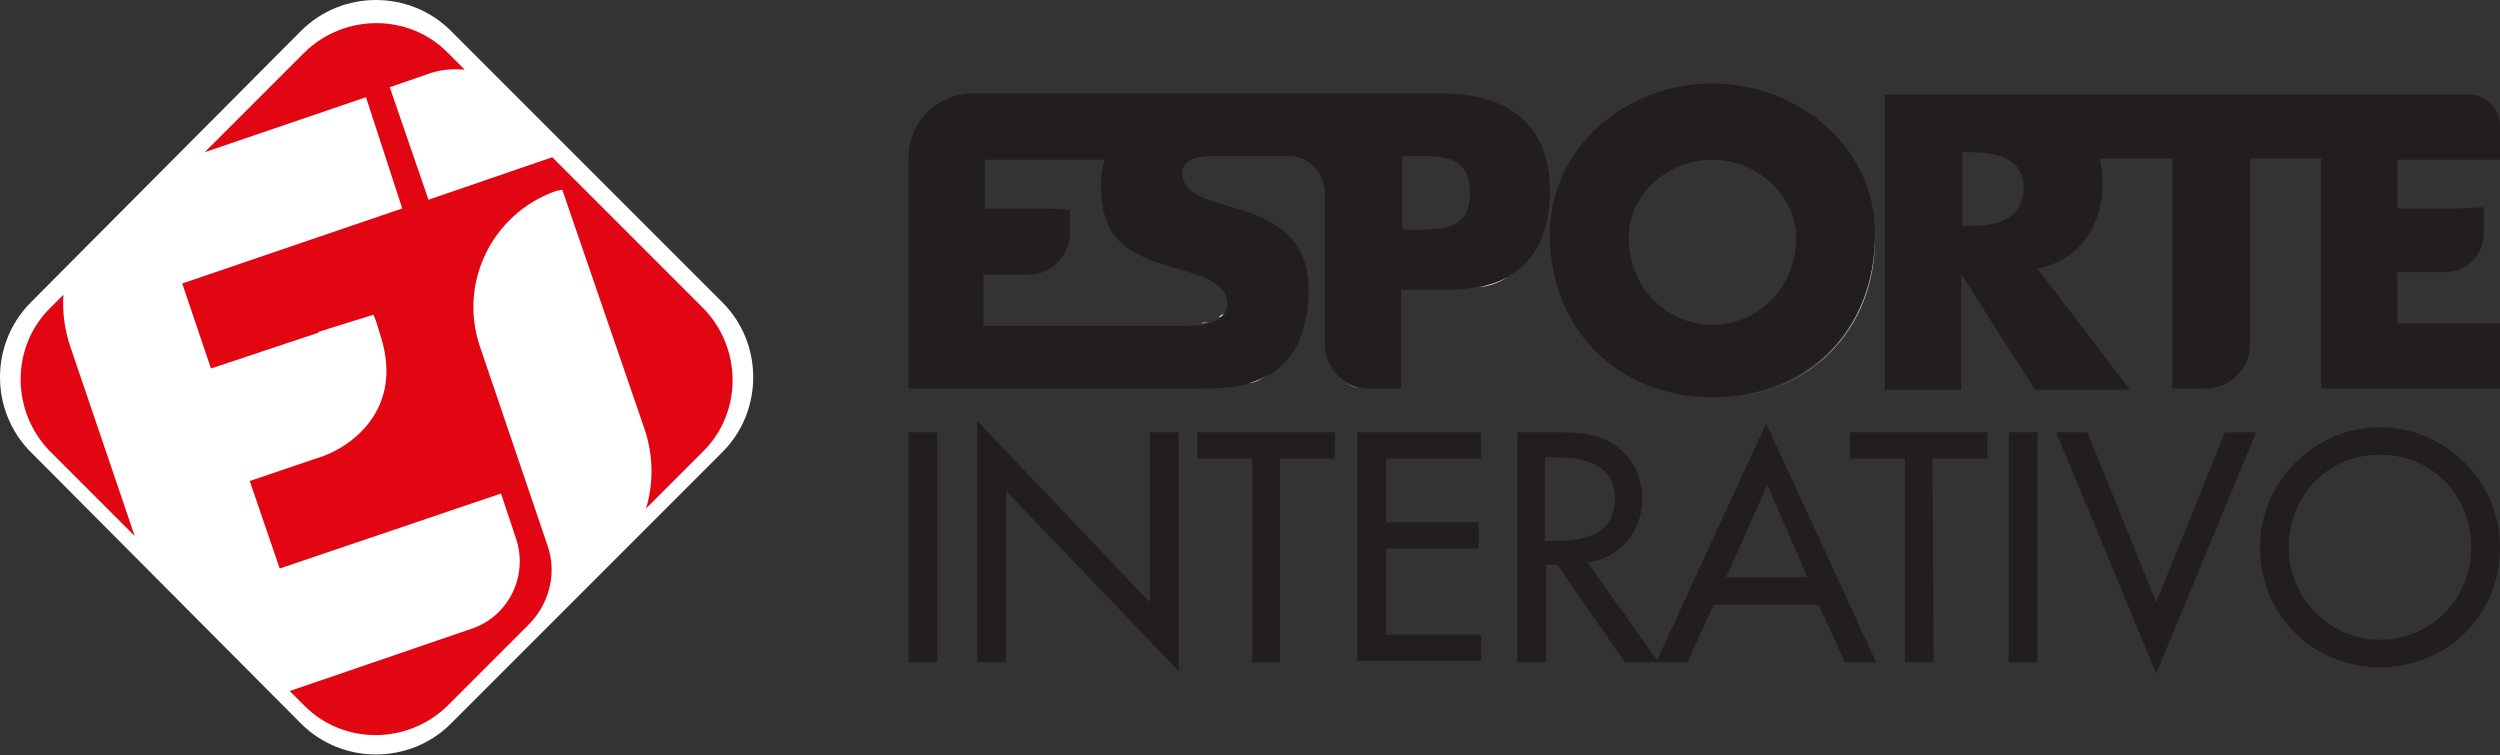 <svg width="298" height="90" viewBox="0 0 298 90" fill="none" xmlns="http://www.w3.org/2000/svg">
<rect x="0" y="0" width="298" height="90" fill="#333333" stroke="none"/>
<path d="M86.096 36.025L53.758 3.688C48.841 -1.229 40.794 -1.229 35.876 3.688L3.688 36.025C-1.229 40.943 -1.229 48.99 3.688 53.907L35.876 86.245C40.794 91.162 48.841 91.162 53.758 86.245L86.096 53.907C91.013 48.99 91.013 40.943 86.096 36.025Z" fill="white"/>
<path d="M44.519 37.515L44.817 38.261L45.413 40.198C48.096 48.841 41.837 53.162 38.559 54.355L29.767 57.335L33.343 67.766L59.719 58.825L61.507 64.19C62.998 68.66 60.613 73.429 56.292 74.919L34.535 82.37L36.323 84.158C40.943 88.778 48.543 88.778 53.311 84.158L62.998 74.472C65.531 71.939 66.425 68.213 65.233 64.935L57.186 41.241C54.653 33.641 58.676 25.445 66.276 22.763L67.021 22.614L76.856 51.225C77.9 54.355 77.9 57.633 77.005 60.613L83.86 53.758C88.48 49.139 88.48 41.539 83.86 36.77L65.829 18.739L51.076 23.806L46.457 10.394L50.778 8.904C52.268 8.308 53.907 8.159 55.398 8.308L53.311 6.222C48.692 1.602 41.092 1.602 36.323 6.222L24.402 18.143L43.625 11.586L47.947 24.849L21.72 33.79L25.147 43.923L38.111 39.602H37.813" fill="#E20613"/>
<path d="M8.457 41.539C7.712 39.453 7.414 37.217 7.563 35.131L5.923 36.77C1.304 41.39 1.304 48.99 5.923 53.758L16.057 63.892L8.457 41.539Z" fill="#E20613"/>
<path d="M171.93 11.139H159.562H157.922H115.899C111.727 11.139 108.299 14.567 108.299 18.739V46.308H128.268C128.268 46.308 137.954 46.308 142.425 46.308C146.001 46.308 149.577 46.308 152.409 43.923C155.24 41.539 155.985 37.962 155.985 34.386C155.985 28.723 152.26 26.19 147.342 24.849L144.958 24.104C143.319 23.657 140.934 22.763 140.934 20.676C140.934 18.739 143.17 18.59 144.809 18.59C146.15 18.59 150.323 18.59 153.601 18.59C155.985 18.59 157.922 20.527 157.922 23.061V41.092C157.922 43.923 160.307 46.308 163.138 46.308H166.864H167.013C167.013 46.308 167.013 45.115 167.013 43.774V34.535H172.228C180.275 34.535 184.746 30.959 184.746 22.614C184.746 14.716 179.53 11.139 171.93 11.139ZM124.691 24.849H117.389V19.037H131.695C131.397 19.931 131.248 20.974 131.248 22.166C131.248 29.021 134.974 30.512 140.785 32.151C142.723 32.747 146.299 33.641 146.299 36.174C146.299 38.708 143.021 38.857 140.785 38.857H128.119H117.24V32.747H122.605C125.287 32.747 127.523 30.512 127.523 27.829V24.998L124.691 24.849ZM168.652 27.382H167.162V18.59H168.652C172.228 18.59 175.209 18.59 175.209 23.061C175.209 27.382 171.93 27.382 168.652 27.382ZM204.118 9.947C193.985 9.947 184.746 17.398 184.746 27.978C184.746 39.304 192.942 47.351 204.118 47.351C215.295 47.351 223.491 39.304 223.491 27.978C223.64 17.547 214.252 9.947 204.118 9.947ZM204.118 38.708C198.605 38.708 194.134 34.237 194.134 28.276C194.134 23.359 198.605 19.037 204.118 19.037C209.632 19.037 214.102 23.508 214.102 28.276C214.102 34.237 209.632 38.708 204.118 38.708ZM292.933 24.849H285.78V19.037H298V15.014C298 12.927 296.361 11.288 294.275 11.288H280.267H276.69H238.393H234.369H224.683V46.457H233.773V32.896H233.922L242.565 46.457H253.89L242.863 32.002C247.781 31.108 250.612 26.935 250.612 22.017C250.612 20.825 250.463 19.931 250.314 18.888H258.957V42.88C258.957 43.625 258.957 46.308 258.957 46.308H262.981C265.812 46.308 268.196 43.923 268.196 41.092V18.888H276.69V46.308H298V38.559H285.78V32.449H291.443C293.976 32.449 296.063 30.363 296.063 27.829V24.7L292.933 24.849ZM234.667 26.935H233.922V18.143H234.816C237.796 18.143 241.224 18.739 241.224 22.465C241.075 26.339 237.796 26.935 234.667 26.935Z" fill="#221E1F"/>
<path d="M144.064 38.41C143.766 38.41 143.468 38.559 143.17 38.559C143.468 38.41 143.766 38.41 144.064 38.41Z" fill="white"/>
<path d="M146.448 36.025C146.448 36.323 146.448 36.621 146.299 36.919C146.448 36.621 146.448 36.323 146.448 36.025Z" fill="white"/>
<path d="M145.852 37.367C145.703 37.516 145.405 37.664 145.256 37.813C145.554 37.813 145.703 37.664 145.852 37.367Z" fill="white"/>
<path d="M151.217 44.669C150.472 45.115 149.726 45.414 148.832 45.712C149.726 45.563 150.472 45.115 151.217 44.669Z" fill="white"/>
<path d="M155.538 38.41C155.389 39.304 155.091 40.049 154.644 40.794C155.091 40.049 155.389 39.304 155.538 38.41Z" fill="white"/>
<path d="M152.26 43.923C153.005 43.327 153.601 42.731 154.048 41.986C153.601 42.731 153.005 43.327 152.26 43.923Z" fill="white"/>
<path d="M204.118 47.5C192.793 47.5 184.746 39.453 184.746 28.127C184.746 39.453 192.793 47.5 204.118 47.5C215.444 47.5 223.491 39.453 223.491 28.127C223.64 39.453 215.444 47.5 204.118 47.5Z" fill="white"/>
<path d="M162.095 46.308C161.35 46.159 160.754 45.861 160.307 45.562C160.754 45.861 161.499 46.159 162.095 46.308Z" fill="white"/>
<path d="M155.985 34.535C155.985 35.429 155.985 36.323 155.836 37.217C155.985 36.323 155.985 35.429 155.985 34.535C155.985 34.088 155.985 33.641 155.836 33.194C155.985 33.641 155.985 34.088 155.985 34.535Z" fill="white"/>
<path d="M179.679 33.045C178.636 33.641 177.593 33.939 176.401 34.237C177.593 34.088 178.785 33.641 179.679 33.045Z" fill="white"/>
<path d="M158.817 44.072C159.264 44.668 159.711 45.115 160.158 45.413C159.711 45.115 159.264 44.668 158.817 44.072Z" fill="white"/>
<path d="M111.727 78.943H108.299V51.523H111.727V78.943ZM116.495 50.182L137.06 71.79V51.523H140.487V79.986L119.923 58.527V78.943H116.495V50.182ZM152.707 78.943H149.279V54.653H142.723V51.523H159.115V54.653H152.558V78.943H152.707ZM161.797 51.523H176.55V54.653H165.224V62.253H176.252V65.382H165.224V75.664H176.55V78.794H161.797V51.523ZM197.71 78.943H193.687L185.64 67.319H184.299V78.943H180.871V51.523H185.044C187.428 51.523 190.11 51.523 192.197 52.864C194.432 54.206 195.773 56.739 195.773 59.421C195.773 63.296 193.091 66.574 189.216 67.021L197.71 78.943ZM184.15 64.488H185.193C188.62 64.488 192.495 63.892 192.495 59.421C192.495 55.1 188.471 54.504 185.044 54.504H184.15V64.488ZM204.267 72.088L201.138 78.943H197.412L210.526 50.48L223.64 78.943H219.914L216.785 72.088H204.267ZM210.675 57.782L205.757 68.809H215.444L210.675 57.782ZM230.495 78.943H227.067V54.653H220.51V51.523H236.902V54.653H230.346L230.495 78.943ZM242.863 78.943H239.436V51.523H242.863V78.943ZM257.02 71.79L265.216 51.523H268.941L257.02 80.284L245.098 51.523H248.824L257.02 71.79ZM298 65.233C298 73.429 291.592 79.539 283.694 79.539C275.796 79.539 269.388 73.429 269.388 65.233C269.388 57.335 275.945 50.927 283.694 50.927C291.443 50.927 298 57.335 298 65.233ZM294.573 65.233C294.573 59.272 290.102 54.206 283.694 54.206C277.286 54.206 272.816 59.272 272.816 65.233C272.816 71.492 277.882 76.26 283.694 76.26C289.655 76.26 294.573 71.492 294.573 65.233Z" fill="#221E1F"/>
</svg>
